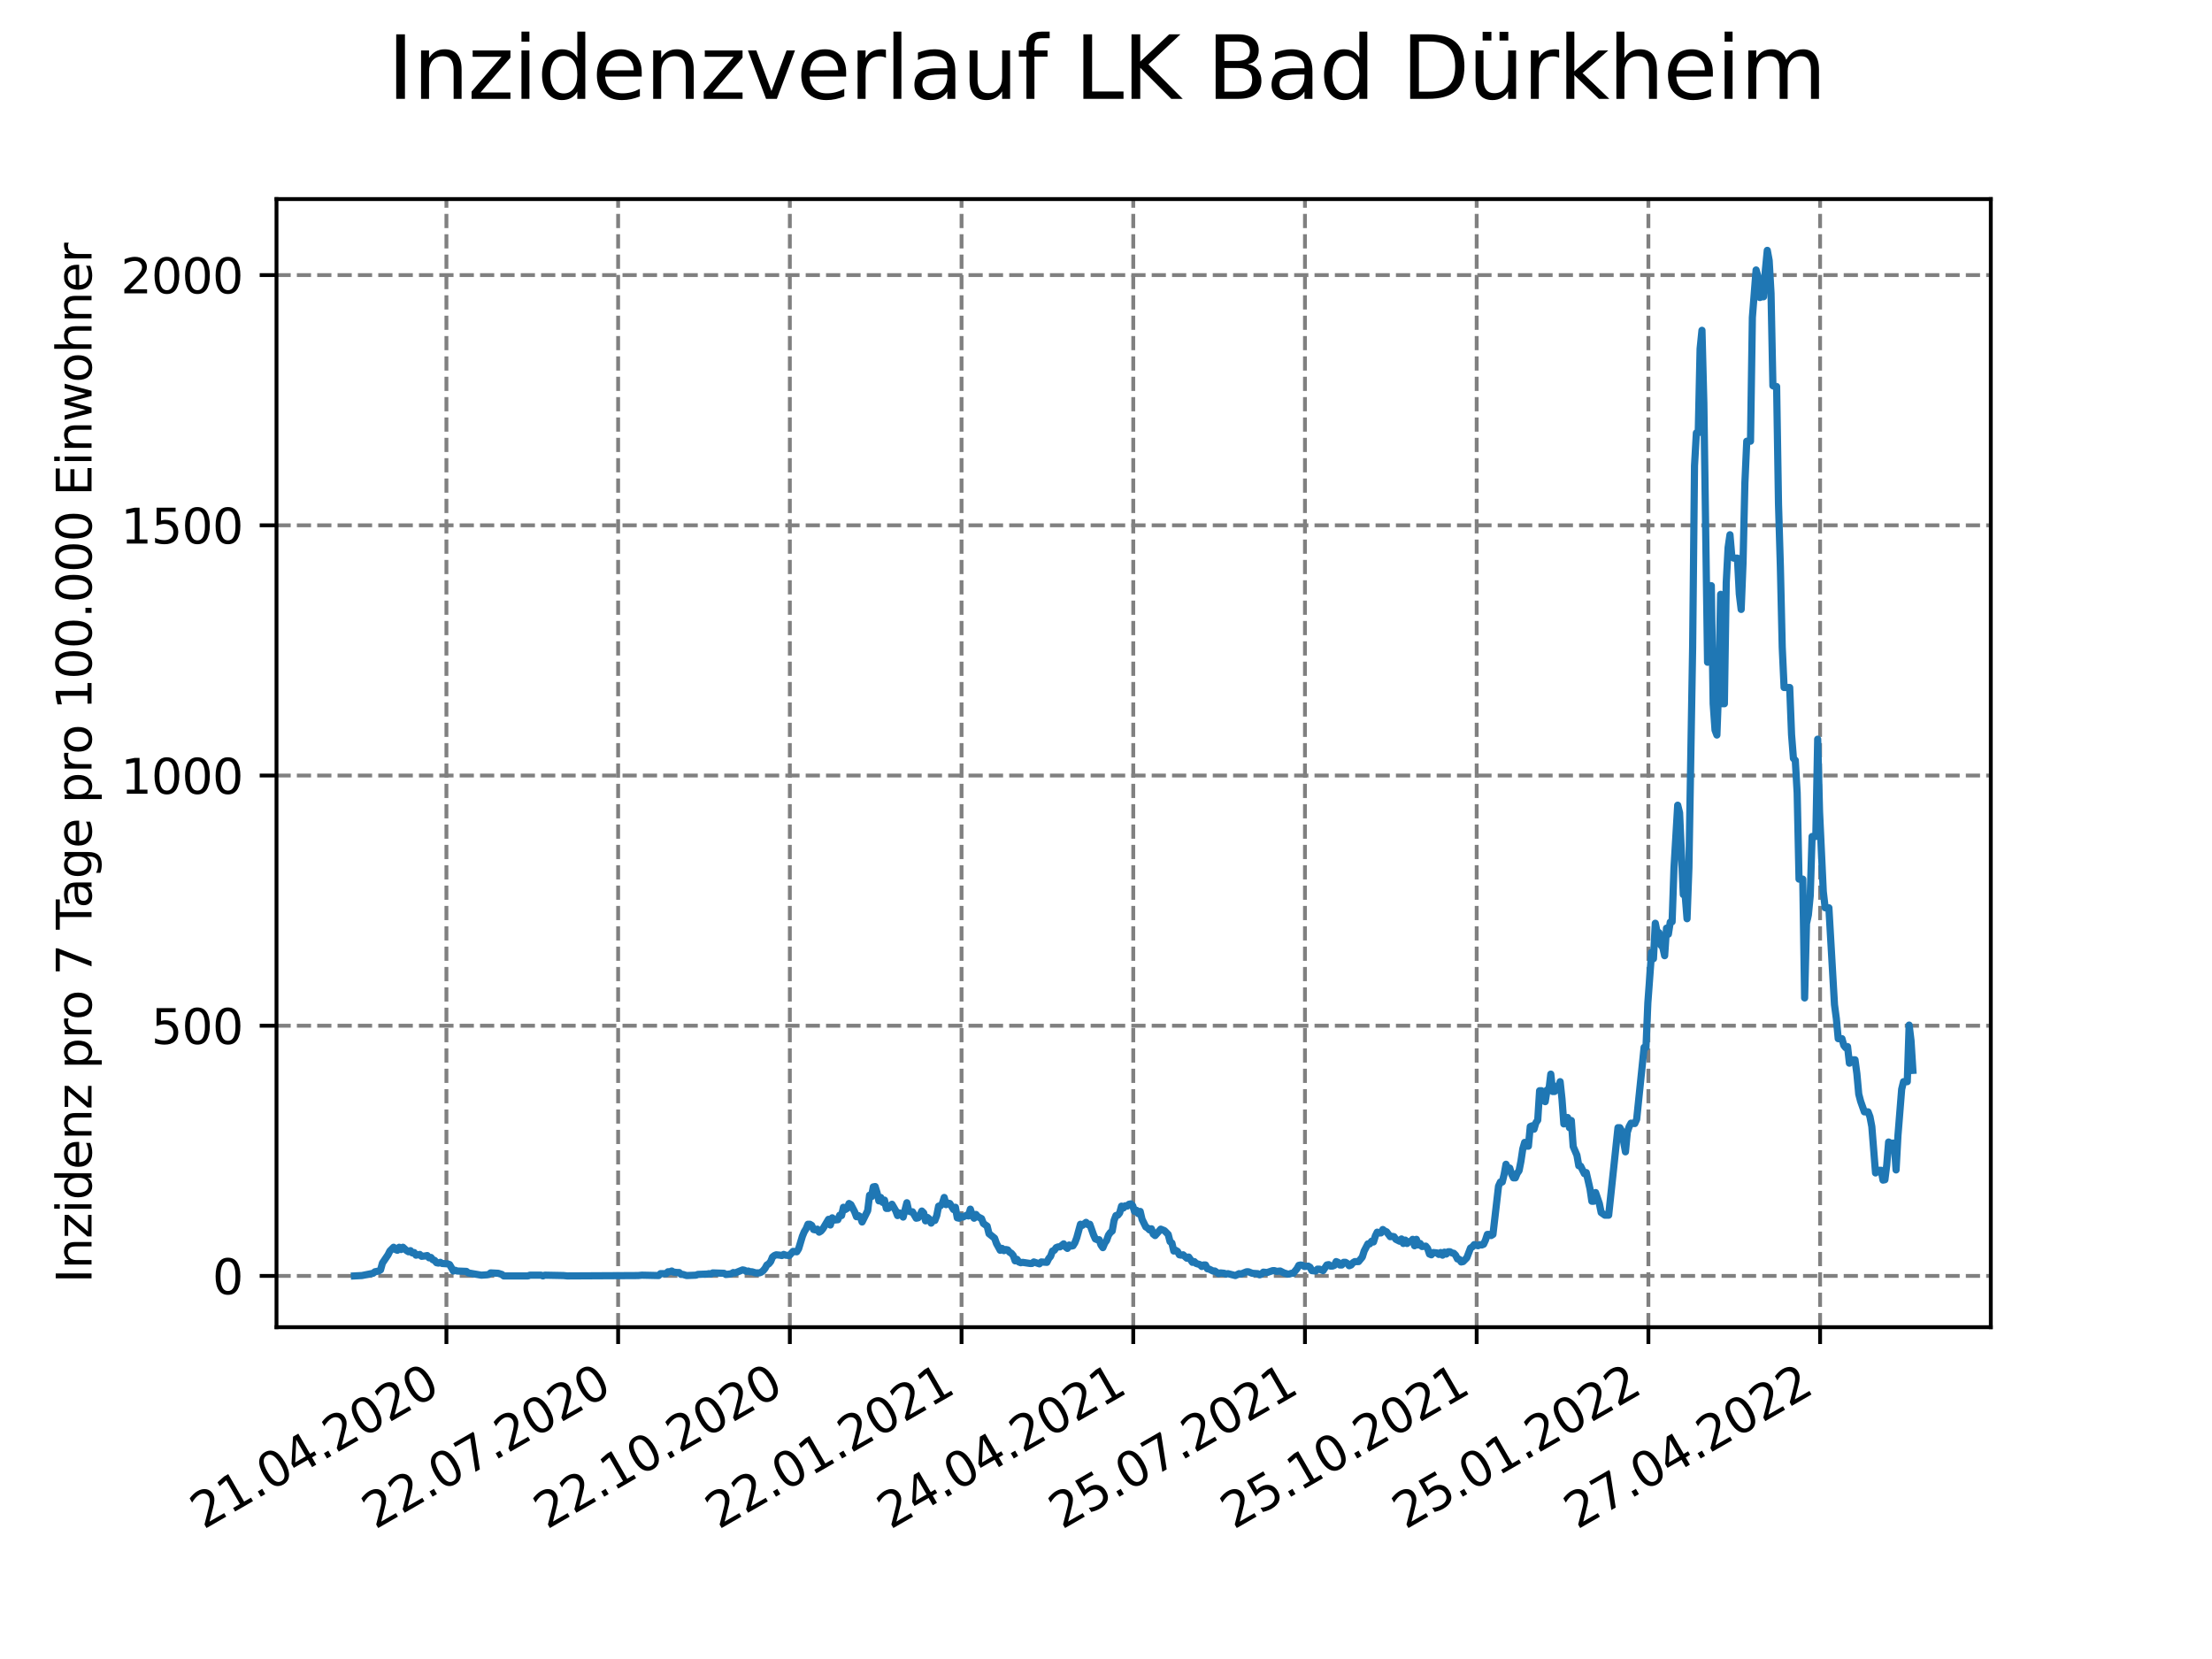 <?xml version="1.0" encoding="utf-8" standalone="no"?>
<!DOCTYPE svg PUBLIC "-//W3C//DTD SVG 1.1//EN"
  "http://www.w3.org/Graphics/SVG/1.1/DTD/svg11.dtd">
<svg xmlns:xlink="http://www.w3.org/1999/xlink" width="460.8pt" height="345.6pt" viewBox="0 0 460.8 345.6" xmlns="http://www.w3.org/2000/svg" version="1.1">
 <defs>
  <style type="text/css">*{stroke-linejoin: round; stroke-linecap: butt}</style>
 </defs>
 <g id="figure_1">
  <g id="patch_1">
   <path d="M 0 345.6 
L 460.8 345.6 
L 460.8 0 
L 0 0 
z
" style="fill: #ffffff"/>
  </g>
  <g id="axes_1">
   <g id="patch_2">
    <path d="M 57.6 276.48 
L 414.72 276.48 
L 414.72 41.472 
L 57.6 41.472 
z
" style="fill: #ffffff"/>
   </g>
   <g id="matplotlib.axis_1">
    <g id="xtick_1">
     <g id="line2d_1">
      <path d="M 92.998 276.48 
L 92.998 41.472 
" clip-path="url(#pef9d015647)" style="fill: none; stroke-dasharray: 2.96,1.28; stroke-dashoffset: 0; stroke: #808080; stroke-width: 0.8"/>
     </g>
     <g id="line2d_2">
      <defs>
       <path id="m74479bce4d" d="M 0 0 
L 0 3.5 
" style="stroke: #000000; stroke-width: 0.8"/>
      </defs>
      <g>
       <use xlink:href="#m74479bce4d" x="92.998" y="276.48" style="stroke: #000000; stroke-width: 0.8"/>
      </g>
     </g>
     <g id="text_1">
      <!-- 21.04.2020 -->
      <g transform="translate(42.373 318.689)rotate(-30)scale(0.1 -0.1)">
       <defs>
        <path id="DejaVuSans-32" d="M 1228 531 
L 3431 531 
L 3431 0 
L 469 0 
L 469 531 
Q 828 903 1448 1529 
Q 2069 2156 2228 2338 
Q 2531 2678 2651 2914 
Q 2772 3150 2772 3378 
Q 2772 3750 2511 3984 
Q 2250 4219 1831 4219 
Q 1534 4219 1204 4116 
Q 875 4013 500 3803 
L 500 4441 
Q 881 4594 1212 4672 
Q 1544 4750 1819 4750 
Q 2544 4750 2975 4387 
Q 3406 4025 3406 3419 
Q 3406 3131 3298 2873 
Q 3191 2616 2906 2266 
Q 2828 2175 2409 1742 
Q 1991 1309 1228 531 
z
" transform="scale(0.016)"/>
        <path id="DejaVuSans-31" d="M 794 531 
L 1825 531 
L 1825 4091 
L 703 3866 
L 703 4441 
L 1819 4666 
L 2450 4666 
L 2450 531 
L 3481 531 
L 3481 0 
L 794 0 
L 794 531 
z
" transform="scale(0.016)"/>
        <path id="DejaVuSans-2e" d="M 684 794 
L 1344 794 
L 1344 0 
L 684 0 
L 684 794 
z
" transform="scale(0.016)"/>
        <path id="DejaVuSans-30" d="M 2034 4250 
Q 1547 4250 1301 3770 
Q 1056 3291 1056 2328 
Q 1056 1369 1301 889 
Q 1547 409 2034 409 
Q 2525 409 2770 889 
Q 3016 1369 3016 2328 
Q 3016 3291 2770 3770 
Q 2525 4250 2034 4250 
z
M 2034 4750 
Q 2819 4750 3233 4129 
Q 3647 3509 3647 2328 
Q 3647 1150 3233 529 
Q 2819 -91 2034 -91 
Q 1250 -91 836 529 
Q 422 1150 422 2328 
Q 422 3509 836 4129 
Q 1250 4750 2034 4750 
z
" transform="scale(0.016)"/>
        <path id="DejaVuSans-34" d="M 2419 4116 
L 825 1625 
L 2419 1625 
L 2419 4116 
z
M 2253 4666 
L 3047 4666 
L 3047 1625 
L 3713 1625 
L 3713 1100 
L 3047 1100 
L 3047 0 
L 2419 0 
L 2419 1100 
L 313 1100 
L 313 1709 
L 2253 4666 
z
" transform="scale(0.016)"/>
       </defs>
       <use xlink:href="#DejaVuSans-32"/>
       <use xlink:href="#DejaVuSans-31" x="63.623"/>
       <use xlink:href="#DejaVuSans-2e" x="127.246"/>
       <use xlink:href="#DejaVuSans-30" x="159.033"/>
       <use xlink:href="#DejaVuSans-34" x="222.656"/>
       <use xlink:href="#DejaVuSans-2e" x="286.279"/>
       <use xlink:href="#DejaVuSans-32" x="318.066"/>
       <use xlink:href="#DejaVuSans-30" x="381.689"/>
       <use xlink:href="#DejaVuSans-32" x="445.312"/>
       <use xlink:href="#DejaVuSans-30" x="508.936"/>
      </g>
     </g>
    </g>
    <g id="xtick_2">
     <g id="line2d_3">
      <path d="M 128.768 276.48 
L 128.768 41.472 
" clip-path="url(#pef9d015647)" style="fill: none; stroke-dasharray: 2.96,1.28; stroke-dashoffset: 0; stroke: #808080; stroke-width: 0.8"/>
     </g>
     <g id="line2d_4">
      <g>
       <use xlink:href="#m74479bce4d" x="128.768" y="276.48" style="stroke: #000000; stroke-width: 0.8"/>
      </g>
     </g>
     <g id="text_2">
      <!-- 22.07.2020 -->
      <g transform="translate(78.143 318.689)rotate(-30)scale(0.1 -0.1)">
       <defs>
        <path id="DejaVuSans-37" d="M 525 4666 
L 3525 4666 
L 3525 4397 
L 1831 0 
L 1172 0 
L 2766 4134 
L 525 4134 
L 525 4666 
z
" transform="scale(0.016)"/>
       </defs>
       <use xlink:href="#DejaVuSans-32"/>
       <use xlink:href="#DejaVuSans-32" x="63.623"/>
       <use xlink:href="#DejaVuSans-2e" x="127.246"/>
       <use xlink:href="#DejaVuSans-30" x="159.033"/>
       <use xlink:href="#DejaVuSans-37" x="222.656"/>
       <use xlink:href="#DejaVuSans-2e" x="286.279"/>
       <use xlink:href="#DejaVuSans-32" x="318.066"/>
       <use xlink:href="#DejaVuSans-30" x="381.689"/>
       <use xlink:href="#DejaVuSans-32" x="445.312"/>
       <use xlink:href="#DejaVuSans-30" x="508.936"/>
      </g>
     </g>
    </g>
    <g id="xtick_3">
     <g id="line2d_5">
      <path d="M 164.538 276.48 
L 164.538 41.472 
" clip-path="url(#pef9d015647)" style="fill: none; stroke-dasharray: 2.96,1.28; stroke-dashoffset: 0; stroke: #808080; stroke-width: 0.8"/>
     </g>
     <g id="line2d_6">
      <g>
       <use xlink:href="#m74479bce4d" x="164.538" y="276.48" style="stroke: #000000; stroke-width: 0.8"/>
      </g>
     </g>
     <g id="text_3">
      <!-- 22.10.2020 -->
      <g transform="translate(113.913 318.689)rotate(-30)scale(0.1 -0.1)">
       <use xlink:href="#DejaVuSans-32"/>
       <use xlink:href="#DejaVuSans-32" x="63.623"/>
       <use xlink:href="#DejaVuSans-2e" x="127.246"/>
       <use xlink:href="#DejaVuSans-31" x="159.033"/>
       <use xlink:href="#DejaVuSans-30" x="222.656"/>
       <use xlink:href="#DejaVuSans-2e" x="286.279"/>
       <use xlink:href="#DejaVuSans-32" x="318.066"/>
       <use xlink:href="#DejaVuSans-30" x="381.689"/>
       <use xlink:href="#DejaVuSans-32" x="445.312"/>
       <use xlink:href="#DejaVuSans-30" x="508.936"/>
      </g>
     </g>
    </g>
    <g id="xtick_4">
     <g id="line2d_7">
      <path d="M 200.309 276.48 
L 200.309 41.472 
" clip-path="url(#pef9d015647)" style="fill: none; stroke-dasharray: 2.96,1.28; stroke-dashoffset: 0; stroke: #808080; stroke-width: 0.8"/>
     </g>
     <g id="line2d_8">
      <g>
       <use xlink:href="#m74479bce4d" x="200.309" y="276.48" style="stroke: #000000; stroke-width: 0.8"/>
      </g>
     </g>
     <g id="text_4">
      <!-- 22.01.2021 -->
      <g transform="translate(149.683 318.689)rotate(-30)scale(0.1 -0.1)">
       <use xlink:href="#DejaVuSans-32"/>
       <use xlink:href="#DejaVuSans-32" x="63.623"/>
       <use xlink:href="#DejaVuSans-2e" x="127.246"/>
       <use xlink:href="#DejaVuSans-30" x="159.033"/>
       <use xlink:href="#DejaVuSans-31" x="222.656"/>
       <use xlink:href="#DejaVuSans-2e" x="286.279"/>
       <use xlink:href="#DejaVuSans-32" x="318.066"/>
       <use xlink:href="#DejaVuSans-30" x="381.689"/>
       <use xlink:href="#DejaVuSans-32" x="445.312"/>
       <use xlink:href="#DejaVuSans-31" x="508.936"/>
      </g>
     </g>
    </g>
    <g id="xtick_5">
     <g id="line2d_9">
      <path d="M 236.079 276.48 
L 236.079 41.472 
" clip-path="url(#pef9d015647)" style="fill: none; stroke-dasharray: 2.96,1.28; stroke-dashoffset: 0; stroke: #808080; stroke-width: 0.8"/>
     </g>
     <g id="line2d_10">
      <g>
       <use xlink:href="#m74479bce4d" x="236.079" y="276.48" style="stroke: #000000; stroke-width: 0.8"/>
      </g>
     </g>
     <g id="text_5">
      <!-- 24.04.2021 -->
      <g transform="translate(185.454 318.689)rotate(-30)scale(0.1 -0.1)">
       <use xlink:href="#DejaVuSans-32"/>
       <use xlink:href="#DejaVuSans-34" x="63.623"/>
       <use xlink:href="#DejaVuSans-2e" x="127.246"/>
       <use xlink:href="#DejaVuSans-30" x="159.033"/>
       <use xlink:href="#DejaVuSans-34" x="222.656"/>
       <use xlink:href="#DejaVuSans-2e" x="286.279"/>
       <use xlink:href="#DejaVuSans-32" x="318.066"/>
       <use xlink:href="#DejaVuSans-30" x="381.689"/>
       <use xlink:href="#DejaVuSans-32" x="445.312"/>
       <use xlink:href="#DejaVuSans-31" x="508.936"/>
      </g>
     </g>
    </g>
    <g id="xtick_6">
     <g id="line2d_11">
      <path d="M 271.849 276.48 
L 271.849 41.472 
" clip-path="url(#pef9d015647)" style="fill: none; stroke-dasharray: 2.96,1.28; stroke-dashoffset: 0; stroke: #808080; stroke-width: 0.8"/>
     </g>
     <g id="line2d_12">
      <g>
       <use xlink:href="#m74479bce4d" x="271.849" y="276.48" style="stroke: #000000; stroke-width: 0.8"/>
      </g>
     </g>
     <g id="text_6">
      <!-- 25.07.2021 -->
      <g transform="translate(221.224 318.689)rotate(-30)scale(0.1 -0.1)">
       <defs>
        <path id="DejaVuSans-35" d="M 691 4666 
L 3169 4666 
L 3169 4134 
L 1269 4134 
L 1269 2991 
Q 1406 3038 1543 3061 
Q 1681 3084 1819 3084 
Q 2600 3084 3056 2656 
Q 3513 2228 3513 1497 
Q 3513 744 3044 326 
Q 2575 -91 1722 -91 
Q 1428 -91 1123 -41 
Q 819 9 494 109 
L 494 744 
Q 775 591 1075 516 
Q 1375 441 1709 441 
Q 2250 441 2565 725 
Q 2881 1009 2881 1497 
Q 2881 1984 2565 2268 
Q 2250 2553 1709 2553 
Q 1456 2553 1204 2497 
Q 953 2441 691 2322 
L 691 4666 
z
" transform="scale(0.016)"/>
       </defs>
       <use xlink:href="#DejaVuSans-32"/>
       <use xlink:href="#DejaVuSans-35" x="63.623"/>
       <use xlink:href="#DejaVuSans-2e" x="127.246"/>
       <use xlink:href="#DejaVuSans-30" x="159.033"/>
       <use xlink:href="#DejaVuSans-37" x="222.656"/>
       <use xlink:href="#DejaVuSans-2e" x="286.279"/>
       <use xlink:href="#DejaVuSans-32" x="318.066"/>
       <use xlink:href="#DejaVuSans-30" x="381.689"/>
       <use xlink:href="#DejaVuSans-32" x="445.312"/>
       <use xlink:href="#DejaVuSans-31" x="508.936"/>
      </g>
     </g>
    </g>
    <g id="xtick_7">
     <g id="line2d_13">
      <path d="M 307.62 276.48 
L 307.62 41.472 
" clip-path="url(#pef9d015647)" style="fill: none; stroke-dasharray: 2.96,1.28; stroke-dashoffset: 0; stroke: #808080; stroke-width: 0.8"/>
     </g>
     <g id="line2d_14">
      <g>
       <use xlink:href="#m74479bce4d" x="307.62" y="276.48" style="stroke: #000000; stroke-width: 0.8"/>
      </g>
     </g>
     <g id="text_7">
      <!-- 25.10.2021 -->
      <g transform="translate(256.994 318.689)rotate(-30)scale(0.1 -0.1)">
       <use xlink:href="#DejaVuSans-32"/>
       <use xlink:href="#DejaVuSans-35" x="63.623"/>
       <use xlink:href="#DejaVuSans-2e" x="127.246"/>
       <use xlink:href="#DejaVuSans-31" x="159.033"/>
       <use xlink:href="#DejaVuSans-30" x="222.656"/>
       <use xlink:href="#DejaVuSans-2e" x="286.279"/>
       <use xlink:href="#DejaVuSans-32" x="318.066"/>
       <use xlink:href="#DejaVuSans-30" x="381.689"/>
       <use xlink:href="#DejaVuSans-32" x="445.312"/>
       <use xlink:href="#DejaVuSans-31" x="508.936"/>
      </g>
     </g>
    </g>
    <g id="xtick_8">
     <g id="line2d_15">
      <path d="M 343.39 276.48 
L 343.39 41.472 
" clip-path="url(#pef9d015647)" style="fill: none; stroke-dasharray: 2.96,1.28; stroke-dashoffset: 0; stroke: #808080; stroke-width: 0.8"/>
     </g>
     <g id="line2d_16">
      <g>
       <use xlink:href="#m74479bce4d" x="343.39" y="276.48" style="stroke: #000000; stroke-width: 0.8"/>
      </g>
     </g>
     <g id="text_8">
      <!-- 25.01.2022 -->
      <g transform="translate(292.765 318.689)rotate(-30)scale(0.1 -0.1)">
       <use xlink:href="#DejaVuSans-32"/>
       <use xlink:href="#DejaVuSans-35" x="63.623"/>
       <use xlink:href="#DejaVuSans-2e" x="127.246"/>
       <use xlink:href="#DejaVuSans-30" x="159.033"/>
       <use xlink:href="#DejaVuSans-31" x="222.656"/>
       <use xlink:href="#DejaVuSans-2e" x="286.279"/>
       <use xlink:href="#DejaVuSans-32" x="318.066"/>
       <use xlink:href="#DejaVuSans-30" x="381.689"/>
       <use xlink:href="#DejaVuSans-32" x="445.312"/>
       <use xlink:href="#DejaVuSans-32" x="508.936"/>
      </g>
     </g>
    </g>
    <g id="xtick_9">
     <g id="line2d_17">
      <path d="M 379.16 276.48 
L 379.16 41.472 
" clip-path="url(#pef9d015647)" style="fill: none; stroke-dasharray: 2.96,1.28; stroke-dashoffset: 0; stroke: #808080; stroke-width: 0.8"/>
     </g>
     <g id="line2d_18">
      <g>
       <use xlink:href="#m74479bce4d" x="379.16" y="276.48" style="stroke: #000000; stroke-width: 0.8"/>
      </g>
     </g>
     <g id="text_9">
      <!-- 27.04.2022 -->
      <g transform="translate(328.535 318.689)rotate(-30)scale(0.1 -0.1)">
       <use xlink:href="#DejaVuSans-32"/>
       <use xlink:href="#DejaVuSans-37" x="63.623"/>
       <use xlink:href="#DejaVuSans-2e" x="127.246"/>
       <use xlink:href="#DejaVuSans-30" x="159.033"/>
       <use xlink:href="#DejaVuSans-34" x="222.656"/>
       <use xlink:href="#DejaVuSans-2e" x="286.279"/>
       <use xlink:href="#DejaVuSans-32" x="318.066"/>
       <use xlink:href="#DejaVuSans-30" x="381.689"/>
       <use xlink:href="#DejaVuSans-32" x="445.312"/>
       <use xlink:href="#DejaVuSans-32" x="508.936"/>
      </g>
     </g>
    </g>
   </g>
   <g id="matplotlib.axis_2">
    <g id="ytick_1">
     <g id="line2d_19">
      <path d="M 57.6 265.798 
L 414.72 265.798 
" clip-path="url(#pef9d015647)" style="fill: none; stroke-dasharray: 2.96,1.28; stroke-dashoffset: 0; stroke: #808080; stroke-width: 0.8"/>
     </g>
     <g id="line2d_20">
      <defs>
       <path id="m85458ff932" d="M 0 0 
L -3.5 0 
" style="stroke: #000000; stroke-width: 0.8"/>
      </defs>
      <g>
       <use xlink:href="#m85458ff932" x="57.6" y="265.798" style="stroke: #000000; stroke-width: 0.8"/>
      </g>
     </g>
     <g id="text_10">
      <!-- 0 -->
      <g transform="translate(44.237 269.597)scale(0.1 -0.1)">
       <use xlink:href="#DejaVuSans-30"/>
      </g>
     </g>
    </g>
    <g id="ytick_2">
     <g id="line2d_21">
      <path d="M 57.6 213.675 
L 414.72 213.675 
" clip-path="url(#pef9d015647)" style="fill: none; stroke-dasharray: 2.96,1.28; stroke-dashoffset: 0; stroke: #808080; stroke-width: 0.8"/>
     </g>
     <g id="line2d_22">
      <g>
       <use xlink:href="#m85458ff932" x="57.6" y="213.675" style="stroke: #000000; stroke-width: 0.8"/>
      </g>
     </g>
     <g id="text_11">
      <!-- 500 -->
      <g transform="translate(31.512 217.474)scale(0.1 -0.1)">
       <use xlink:href="#DejaVuSans-35"/>
       <use xlink:href="#DejaVuSans-30" x="63.623"/>
       <use xlink:href="#DejaVuSans-30" x="127.246"/>
      </g>
     </g>
    </g>
    <g id="ytick_3">
     <g id="line2d_23">
      <path d="M 57.6 161.552 
L 414.72 161.552 
" clip-path="url(#pef9d015647)" style="fill: none; stroke-dasharray: 2.96,1.28; stroke-dashoffset: 0; stroke: #808080; stroke-width: 0.8"/>
     </g>
     <g id="line2d_24">
      <g>
       <use xlink:href="#m85458ff932" x="57.6" y="161.552" style="stroke: #000000; stroke-width: 0.8"/>
      </g>
     </g>
     <g id="text_12">
      <!-- 1000 -->
      <g transform="translate(25.15 165.352)scale(0.1 -0.1)">
       <use xlink:href="#DejaVuSans-31"/>
       <use xlink:href="#DejaVuSans-30" x="63.623"/>
       <use xlink:href="#DejaVuSans-30" x="127.246"/>
       <use xlink:href="#DejaVuSans-30" x="190.869"/>
      </g>
     </g>
    </g>
    <g id="ytick_4">
     <g id="line2d_25">
      <path d="M 57.6 109.43 
L 414.72 109.43 
" clip-path="url(#pef9d015647)" style="fill: none; stroke-dasharray: 2.96,1.28; stroke-dashoffset: 0; stroke: #808080; stroke-width: 0.8"/>
     </g>
     <g id="line2d_26">
      <g>
       <use xlink:href="#m85458ff932" x="57.6" y="109.43" style="stroke: #000000; stroke-width: 0.8"/>
      </g>
     </g>
     <g id="text_13">
      <!-- 1500 -->
      <g transform="translate(25.15 113.229)scale(0.1 -0.1)">
       <use xlink:href="#DejaVuSans-31"/>
       <use xlink:href="#DejaVuSans-35" x="63.623"/>
       <use xlink:href="#DejaVuSans-30" x="127.246"/>
       <use xlink:href="#DejaVuSans-30" x="190.869"/>
      </g>
     </g>
    </g>
    <g id="ytick_5">
     <g id="line2d_27">
      <path d="M 57.6 57.307 
L 414.72 57.307 
" clip-path="url(#pef9d015647)" style="fill: none; stroke-dasharray: 2.96,1.28; stroke-dashoffset: 0; stroke: #808080; stroke-width: 0.8"/>
     </g>
     <g id="line2d_28">
      <g>
       <use xlink:href="#m85458ff932" x="57.6" y="57.307" style="stroke: #000000; stroke-width: 0.8"/>
      </g>
     </g>
     <g id="text_14">
      <!-- 2000 -->
      <g transform="translate(25.15 61.106)scale(0.1 -0.1)">
       <use xlink:href="#DejaVuSans-32"/>
       <use xlink:href="#DejaVuSans-30" x="63.623"/>
       <use xlink:href="#DejaVuSans-30" x="127.246"/>
       <use xlink:href="#DejaVuSans-30" x="190.869"/>
      </g>
     </g>
    </g>
    <g id="text_15">
     <!-- Inzidenz pro 7 Tage pro 100.000 Einwohner -->
     <g transform="translate(19.07 267.301)rotate(-90)scale(0.1 -0.1)">
      <defs>
       <path id="DejaVuSans-49" d="M 628 4666 
L 1259 4666 
L 1259 0 
L 628 0 
L 628 4666 
z
" transform="scale(0.016)"/>
       <path id="DejaVuSans-6e" d="M 3513 2113 
L 3513 0 
L 2938 0 
L 2938 2094 
Q 2938 2591 2744 2837 
Q 2550 3084 2163 3084 
Q 1697 3084 1428 2787 
Q 1159 2491 1159 1978 
L 1159 0 
L 581 0 
L 581 3500 
L 1159 3500 
L 1159 2956 
Q 1366 3272 1645 3428 
Q 1925 3584 2291 3584 
Q 2894 3584 3203 3211 
Q 3513 2838 3513 2113 
z
" transform="scale(0.016)"/>
       <path id="DejaVuSans-7a" d="M 353 3500 
L 3084 3500 
L 3084 2975 
L 922 459 
L 3084 459 
L 3084 0 
L 275 0 
L 275 525 
L 2438 3041 
L 353 3041 
L 353 3500 
z
" transform="scale(0.016)"/>
       <path id="DejaVuSans-69" d="M 603 3500 
L 1178 3500 
L 1178 0 
L 603 0 
L 603 3500 
z
M 603 4863 
L 1178 4863 
L 1178 4134 
L 603 4134 
L 603 4863 
z
" transform="scale(0.016)"/>
       <path id="DejaVuSans-64" d="M 2906 2969 
L 2906 4863 
L 3481 4863 
L 3481 0 
L 2906 0 
L 2906 525 
Q 2725 213 2448 61 
Q 2172 -91 1784 -91 
Q 1150 -91 751 415 
Q 353 922 353 1747 
Q 353 2572 751 3078 
Q 1150 3584 1784 3584 
Q 2172 3584 2448 3432 
Q 2725 3281 2906 2969 
z
M 947 1747 
Q 947 1113 1208 752 
Q 1469 391 1925 391 
Q 2381 391 2643 752 
Q 2906 1113 2906 1747 
Q 2906 2381 2643 2742 
Q 2381 3103 1925 3103 
Q 1469 3103 1208 2742 
Q 947 2381 947 1747 
z
" transform="scale(0.016)"/>
       <path id="DejaVuSans-65" d="M 3597 1894 
L 3597 1613 
L 953 1613 
Q 991 1019 1311 708 
Q 1631 397 2203 397 
Q 2534 397 2845 478 
Q 3156 559 3463 722 
L 3463 178 
Q 3153 47 2828 -22 
Q 2503 -91 2169 -91 
Q 1331 -91 842 396 
Q 353 884 353 1716 
Q 353 2575 817 3079 
Q 1281 3584 2069 3584 
Q 2775 3584 3186 3129 
Q 3597 2675 3597 1894 
z
M 3022 2063 
Q 3016 2534 2758 2815 
Q 2500 3097 2075 3097 
Q 1594 3097 1305 2825 
Q 1016 2553 972 2059 
L 3022 2063 
z
" transform="scale(0.016)"/>
       <path id="DejaVuSans-20" transform="scale(0.016)"/>
       <path id="DejaVuSans-70" d="M 1159 525 
L 1159 -1331 
L 581 -1331 
L 581 3500 
L 1159 3500 
L 1159 2969 
Q 1341 3281 1617 3432 
Q 1894 3584 2278 3584 
Q 2916 3584 3314 3078 
Q 3713 2572 3713 1747 
Q 3713 922 3314 415 
Q 2916 -91 2278 -91 
Q 1894 -91 1617 61 
Q 1341 213 1159 525 
z
M 3116 1747 
Q 3116 2381 2855 2742 
Q 2594 3103 2138 3103 
Q 1681 3103 1420 2742 
Q 1159 2381 1159 1747 
Q 1159 1113 1420 752 
Q 1681 391 2138 391 
Q 2594 391 2855 752 
Q 3116 1113 3116 1747 
z
" transform="scale(0.016)"/>
       <path id="DejaVuSans-72" d="M 2631 2963 
Q 2534 3019 2420 3045 
Q 2306 3072 2169 3072 
Q 1681 3072 1420 2755 
Q 1159 2438 1159 1844 
L 1159 0 
L 581 0 
L 581 3500 
L 1159 3500 
L 1159 2956 
Q 1341 3275 1631 3429 
Q 1922 3584 2338 3584 
Q 2397 3584 2469 3576 
Q 2541 3569 2628 3553 
L 2631 2963 
z
" transform="scale(0.016)"/>
       <path id="DejaVuSans-6f" d="M 1959 3097 
Q 1497 3097 1228 2736 
Q 959 2375 959 1747 
Q 959 1119 1226 758 
Q 1494 397 1959 397 
Q 2419 397 2687 759 
Q 2956 1122 2956 1747 
Q 2956 2369 2687 2733 
Q 2419 3097 1959 3097 
z
M 1959 3584 
Q 2709 3584 3137 3096 
Q 3566 2609 3566 1747 
Q 3566 888 3137 398 
Q 2709 -91 1959 -91 
Q 1206 -91 779 398 
Q 353 888 353 1747 
Q 353 2609 779 3096 
Q 1206 3584 1959 3584 
z
" transform="scale(0.016)"/>
       <path id="DejaVuSans-54" d="M -19 4666 
L 3928 4666 
L 3928 4134 
L 2272 4134 
L 2272 0 
L 1638 0 
L 1638 4134 
L -19 4134 
L -19 4666 
z
" transform="scale(0.016)"/>
       <path id="DejaVuSans-61" d="M 2194 1759 
Q 1497 1759 1228 1600 
Q 959 1441 959 1056 
Q 959 750 1161 570 
Q 1363 391 1709 391 
Q 2188 391 2477 730 
Q 2766 1069 2766 1631 
L 2766 1759 
L 2194 1759 
z
M 3341 1997 
L 3341 0 
L 2766 0 
L 2766 531 
Q 2569 213 2275 61 
Q 1981 -91 1556 -91 
Q 1019 -91 701 211 
Q 384 513 384 1019 
Q 384 1609 779 1909 
Q 1175 2209 1959 2209 
L 2766 2209 
L 2766 2266 
Q 2766 2663 2505 2880 
Q 2244 3097 1772 3097 
Q 1472 3097 1187 3025 
Q 903 2953 641 2809 
L 641 3341 
Q 956 3463 1253 3523 
Q 1550 3584 1831 3584 
Q 2591 3584 2966 3190 
Q 3341 2797 3341 1997 
z
" transform="scale(0.016)"/>
       <path id="DejaVuSans-67" d="M 2906 1791 
Q 2906 2416 2648 2759 
Q 2391 3103 1925 3103 
Q 1463 3103 1205 2759 
Q 947 2416 947 1791 
Q 947 1169 1205 825 
Q 1463 481 1925 481 
Q 2391 481 2648 825 
Q 2906 1169 2906 1791 
z
M 3481 434 
Q 3481 -459 3084 -895 
Q 2688 -1331 1869 -1331 
Q 1566 -1331 1297 -1286 
Q 1028 -1241 775 -1147 
L 775 -588 
Q 1028 -725 1275 -790 
Q 1522 -856 1778 -856 
Q 2344 -856 2625 -561 
Q 2906 -266 2906 331 
L 2906 616 
Q 2728 306 2450 153 
Q 2172 0 1784 0 
Q 1141 0 747 490 
Q 353 981 353 1791 
Q 353 2603 747 3093 
Q 1141 3584 1784 3584 
Q 2172 3584 2450 3431 
Q 2728 3278 2906 2969 
L 2906 3500 
L 3481 3500 
L 3481 434 
z
" transform="scale(0.016)"/>
       <path id="DejaVuSans-45" d="M 628 4666 
L 3578 4666 
L 3578 4134 
L 1259 4134 
L 1259 2753 
L 3481 2753 
L 3481 2222 
L 1259 2222 
L 1259 531 
L 3634 531 
L 3634 0 
L 628 0 
L 628 4666 
z
" transform="scale(0.016)"/>
       <path id="DejaVuSans-77" d="M 269 3500 
L 844 3500 
L 1563 769 
L 2278 3500 
L 2956 3500 
L 3675 769 
L 4391 3500 
L 4966 3500 
L 4050 0 
L 3372 0 
L 2619 2869 
L 1863 0 
L 1184 0 
L 269 3500 
z
" transform="scale(0.016)"/>
       <path id="DejaVuSans-68" d="M 3513 2113 
L 3513 0 
L 2938 0 
L 2938 2094 
Q 2938 2591 2744 2837 
Q 2550 3084 2163 3084 
Q 1697 3084 1428 2787 
Q 1159 2491 1159 1978 
L 1159 0 
L 581 0 
L 581 4863 
L 1159 4863 
L 1159 2956 
Q 1366 3272 1645 3428 
Q 1925 3584 2291 3584 
Q 2894 3584 3203 3211 
Q 3513 2838 3513 2113 
z
" transform="scale(0.016)"/>
      </defs>
      <use xlink:href="#DejaVuSans-49"/>
      <use xlink:href="#DejaVuSans-6e" x="29.492"/>
      <use xlink:href="#DejaVuSans-7a" x="92.871"/>
      <use xlink:href="#DejaVuSans-69" x="145.361"/>
      <use xlink:href="#DejaVuSans-64" x="173.145"/>
      <use xlink:href="#DejaVuSans-65" x="236.621"/>
      <use xlink:href="#DejaVuSans-6e" x="298.145"/>
      <use xlink:href="#DejaVuSans-7a" x="361.523"/>
      <use xlink:href="#DejaVuSans-20" x="414.014"/>
      <use xlink:href="#DejaVuSans-70" x="445.801"/>
      <use xlink:href="#DejaVuSans-72" x="509.277"/>
      <use xlink:href="#DejaVuSans-6f" x="548.141"/>
      <use xlink:href="#DejaVuSans-20" x="609.322"/>
      <use xlink:href="#DejaVuSans-37" x="641.109"/>
      <use xlink:href="#DejaVuSans-20" x="704.732"/>
      <use xlink:href="#DejaVuSans-54" x="736.52"/>
      <use xlink:href="#DejaVuSans-61" x="781.104"/>
      <use xlink:href="#DejaVuSans-67" x="842.383"/>
      <use xlink:href="#DejaVuSans-65" x="905.859"/>
      <use xlink:href="#DejaVuSans-20" x="967.383"/>
      <use xlink:href="#DejaVuSans-70" x="999.17"/>
      <use xlink:href="#DejaVuSans-72" x="1062.646"/>
      <use xlink:href="#DejaVuSans-6f" x="1101.51"/>
      <use xlink:href="#DejaVuSans-20" x="1162.691"/>
      <use xlink:href="#DejaVuSans-31" x="1194.479"/>
      <use xlink:href="#DejaVuSans-30" x="1258.102"/>
      <use xlink:href="#DejaVuSans-30" x="1321.725"/>
      <use xlink:href="#DejaVuSans-2e" x="1385.348"/>
      <use xlink:href="#DejaVuSans-30" x="1417.135"/>
      <use xlink:href="#DejaVuSans-30" x="1480.758"/>
      <use xlink:href="#DejaVuSans-30" x="1544.381"/>
      <use xlink:href="#DejaVuSans-20" x="1608.004"/>
      <use xlink:href="#DejaVuSans-45" x="1639.791"/>
      <use xlink:href="#DejaVuSans-69" x="1702.975"/>
      <use xlink:href="#DejaVuSans-6e" x="1730.758"/>
      <use xlink:href="#DejaVuSans-77" x="1794.137"/>
      <use xlink:href="#DejaVuSans-6f" x="1875.924"/>
      <use xlink:href="#DejaVuSans-68" x="1937.105"/>
      <use xlink:href="#DejaVuSans-6e" x="2000.484"/>
      <use xlink:href="#DejaVuSans-65" x="2063.863"/>
      <use xlink:href="#DejaVuSans-72" x="2125.387"/>
     </g>
    </g>
   </g>
   <g id="line2d_29">
    <path d="M 73.833 265.798 
L 75.388 265.719 
L 77.721 265.248 
L 78.11 264.933 
L 78.887 264.776 
L 79.276 264.541 
L 79.665 263.126 
L 80.831 261.398 
L 81.22 260.612 
L 81.998 259.826 
L 82.386 260.298 
L 82.775 260.455 
L 83.164 259.826 
L 83.553 260.298 
L 83.942 259.826 
L 84.719 260.533 
L 85.108 260.769 
L 85.497 260.533 
L 85.886 261.005 
L 86.275 260.926 
L 86.663 261.476 
L 87.441 261.319 
L 87.83 261.712 
L 88.607 261.633 
L 88.996 261.555 
L 89.385 262.026 
L 89.774 261.948 
L 90.163 262.419 
L 90.551 262.576 
L 90.94 263.048 
L 91.329 263.126 
L 91.718 262.969 
L 92.107 263.205 
L 93.273 263.283 
L 93.662 263.441 
L 94.44 264.776 
L 94.828 264.619 
L 95.217 264.776 
L 97.161 264.855 
L 97.55 265.169 
L 100.272 265.641 
L 101.438 265.562 
L 101.827 265.484 
L 102.216 265.169 
L 103.771 265.248 
L 104.549 265.484 
L 104.937 265.798 
L 109.992 265.798 
L 110.381 265.641 
L 112.714 265.641 
L 113.102 265.798 
L 113.491 265.641 
L 117.379 265.719 
L 118.157 265.798 
L 132.932 265.719 
L 133.709 265.641 
L 137.208 265.719 
L 137.597 265.326 
L 138.764 265.326 
L 139.152 264.933 
L 139.541 264.933 
L 139.93 264.776 
L 140.319 265.012 
L 141.096 265.091 
L 141.485 265.091 
L 141.874 265.484 
L 142.263 265.484 
L 143.041 265.719 
L 144.985 265.641 
L 145.373 265.484 
L 147.317 265.405 
L 147.706 265.326 
L 148.095 265.405 
L 148.484 265.169 
L 150.817 265.248 
L 151.205 265.484 
L 151.983 265.405 
L 152.372 265.326 
L 152.761 265.091 
L 153.15 265.169 
L 154.705 264.541 
L 155.094 264.619 
L 155.482 264.855 
L 155.871 264.776 
L 156.26 264.933 
L 156.649 264.933 
L 157.426 265.169 
L 158.204 265.169 
L 158.593 265.012 
L 158.982 264.698 
L 159.37 264.226 
L 159.759 263.519 
L 160.148 263.283 
L 160.537 262.812 
L 160.926 261.869 
L 161.314 261.555 
L 161.703 261.398 
L 162.481 261.476 
L 162.87 261.555 
L 163.259 261.319 
L 163.647 261.476 
L 164.425 261.555 
L 165.203 260.69 
L 165.98 260.769 
L 166.369 260.14 
L 167.147 257.548 
L 167.535 256.605 
L 167.924 255.976 
L 168.313 255.033 
L 168.702 255.033 
L 169.091 255.269 
L 169.479 256.133 
L 169.868 256.212 
L 170.257 256.055 
L 170.646 256.683 
L 171.035 256.447 
L 171.423 255.976 
L 172.59 254.012 
L 172.979 255.19 
L 173.368 253.697 
L 173.756 254.169 
L 174.534 254.09 
L 174.923 253.147 
L 175.312 253.226 
L 175.7 251.497 
L 176.089 251.969 
L 176.478 251.733 
L 176.867 250.712 
L 177.256 250.947 
L 178.033 252.44 
L 178.422 253.462 
L 178.811 253.226 
L 179.2 253.462 
L 179.588 254.562 
L 180.755 252.204 
L 181.144 248.983 
L 181.532 249.297 
L 181.921 247.254 
L 182.31 247.176 
L 182.699 248.433 
L 183.088 250.162 
L 183.477 249.454 
L 183.865 250.476 
L 184.254 250.004 
L 184.643 251.733 
L 185.032 251.733 
L 185.809 250.869 
L 186.587 252.204 
L 186.976 253.226 
L 187.365 252.676 
L 187.753 252.833 
L 188.142 253.54 
L 188.92 250.554 
L 189.309 252.283 
L 189.697 252.44 
L 190.086 252.44 
L 190.864 253.776 
L 191.253 253.697 
L 191.642 253.147 
L 192.03 252.283 
L 192.419 252.676 
L 192.808 254.326 
L 193.197 253.619 
L 193.586 253.933 
L 193.974 254.797 
L 194.363 254.247 
L 194.752 254.247 
L 195.141 253.226 
L 195.53 251.262 
L 195.918 251.183 
L 196.307 250.712 
L 196.696 249.454 
L 197.085 250.947 
L 197.474 250.633 
L 197.862 250.712 
L 198.64 251.969 
L 199.029 251.497 
L 199.418 253.697 
L 199.806 253.776 
L 200.195 253.383 
L 200.584 253.54 
L 201.362 253.147 
L 201.751 253.304 
L 202.139 251.89 
L 202.528 253.147 
L 202.917 253.776 
L 203.306 252.99 
L 203.695 253.462 
L 204.472 253.855 
L 204.861 254.876 
L 205.639 255.426 
L 206.027 256.997 
L 206.805 257.626 
L 207.194 257.94 
L 207.583 259.04 
L 208.36 260.455 
L 208.749 260.062 
L 209.138 260.533 
L 209.527 260.298 
L 209.915 260.376 
L 210.304 260.848 
L 210.693 261.083 
L 211.082 261.555 
L 211.471 262.655 
L 211.86 262.341 
L 212.248 262.891 
L 212.637 263.048 
L 213.026 262.969 
L 214.581 263.205 
L 214.97 263.205 
L 215.359 262.891 
L 216.525 263.283 
L 216.914 262.891 
L 218.08 262.969 
L 218.469 262.183 
L 218.858 261.712 
L 219.247 260.612 
L 219.636 260.455 
L 220.024 259.905 
L 220.413 259.748 
L 220.802 259.748 
L 221.58 259.119 
L 221.969 259.748 
L 222.357 260.062 
L 222.746 259.355 
L 223.135 259.59 
L 223.524 259.512 
L 223.913 258.883 
L 224.301 257.862 
L 225.079 255.033 
L 225.468 255.269 
L 226.245 254.64 
L 226.634 255.112 
L 227.023 255.033 
L 227.801 257.233 
L 228.189 258.098 
L 228.578 258.255 
L 228.967 258.255 
L 229.356 259.355 
L 229.745 259.905 
L 230.133 258.962 
L 230.522 258.412 
L 230.911 257.312 
L 231.3 256.762 
L 231.689 256.447 
L 232.078 254.247 
L 232.466 253.226 
L 232.855 253.147 
L 233.244 252.676 
L 233.633 251.262 
L 234.022 251.654 
L 234.41 251.183 
L 234.799 251.262 
L 235.188 250.869 
L 235.577 250.79 
L 235.966 251.183 
L 236.354 252.362 
L 236.743 252.126 
L 237.132 252.833 
L 237.521 252.362 
L 237.91 254.012 
L 238.687 255.583 
L 239.076 255.819 
L 239.465 256.212 
L 239.854 255.976 
L 240.242 257.076 
L 240.631 257.39 
L 241.798 256.055 
L 242.575 256.369 
L 243.353 257.155 
L 243.742 258.648 
L 244.131 258.962 
L 244.519 260.612 
L 244.908 260.455 
L 245.297 260.69 
L 245.686 261.398 
L 246.075 261.476 
L 246.463 261.398 
L 247.241 262.105 
L 247.63 261.869 
L 248.407 262.969 
L 248.796 262.812 
L 249.185 263.205 
L 249.963 263.441 
L 250.351 263.833 
L 250.74 263.519 
L 251.129 263.519 
L 251.518 264.305 
L 251.907 264.383 
L 252.684 264.776 
L 253.073 264.776 
L 253.851 265.326 
L 254.24 265.169 
L 255.017 265.248 
L 255.406 265.405 
L 255.795 265.326 
L 257.35 265.719 
L 258.128 265.326 
L 258.516 265.405 
L 259.683 264.933 
L 260.072 264.933 
L 260.849 265.248 
L 262.016 265.326 
L 262.405 265.562 
L 262.793 265.405 
L 263.182 265.012 
L 263.96 265.091 
L 265.126 264.698 
L 265.515 264.698 
L 265.904 264.855 
L 266.681 264.776 
L 267.459 265.169 
L 268.237 265.405 
L 268.625 265.405 
L 269.014 265.248 
L 269.403 265.248 
L 270.181 264.305 
L 270.569 263.598 
L 270.958 263.519 
L 271.347 263.598 
L 271.736 263.833 
L 272.514 263.755 
L 272.902 263.991 
L 273.291 264.698 
L 274.069 264.776 
L 274.458 264.383 
L 274.846 264.383 
L 275.624 264.698 
L 276.402 263.519 
L 276.79 263.441 
L 277.179 263.755 
L 277.568 263.755 
L 277.957 263.598 
L 278.346 262.812 
L 278.734 262.969 
L 279.123 263.519 
L 279.512 263.519 
L 279.901 262.969 
L 280.29 262.969 
L 280.678 263.205 
L 281.067 263.676 
L 281.456 263.519 
L 281.845 263.048 
L 282.234 262.812 
L 283.011 262.812 
L 283.789 261.869 
L 284.178 260.612 
L 284.955 259.119 
L 285.344 259.119 
L 285.733 258.569 
L 286.122 258.726 
L 286.511 257.469 
L 286.899 256.683 
L 287.288 256.84 
L 287.677 256.84 
L 288.066 256.133 
L 288.455 256.447 
L 288.843 256.605 
L 289.621 257.626 
L 290.01 257.548 
L 290.399 257.626 
L 290.788 258.176 
L 291.565 258.569 
L 291.954 258.098 
L 292.343 259.04 
L 292.732 258.333 
L 293.12 259.04 
L 293.509 258.648 
L 293.898 258.648 
L 294.287 258.176 
L 294.676 259.512 
L 295.064 258.176 
L 295.453 259.355 
L 295.842 259.04 
L 296.231 259.669 
L 297.008 259.59 
L 297.397 260.062 
L 297.786 261.241 
L 298.175 261.398 
L 298.564 260.926 
L 299.341 261.005 
L 299.73 261.319 
L 300.119 260.926 
L 300.508 261.476 
L 300.897 260.848 
L 301.285 261.241 
L 301.674 260.769 
L 302.063 260.769 
L 302.452 261.005 
L 302.841 261.083 
L 303.229 261.476 
L 303.618 262.262 
L 304.007 262.341 
L 304.396 262.891 
L 304.785 262.812 
L 305.562 262.026 
L 306.34 259.983 
L 306.729 259.748 
L 307.117 259.276 
L 307.895 259.512 
L 308.284 259.276 
L 308.673 259.355 
L 309.061 259.198 
L 309.45 258.333 
L 309.839 257.155 
L 310.228 257.155 
L 310.617 257.39 
L 311.006 257.155 
L 312.172 247.097 
L 312.561 246.233 
L 312.95 246.233 
L 313.338 244.661 
L 313.727 242.54 
L 314.116 243.483 
L 314.505 243.326 
L 314.894 244.583 
L 315.282 245.368 
L 315.671 245.368 
L 316.06 244.426 
L 316.449 243.876 
L 316.838 241.911 
L 317.226 239.318 
L 317.615 237.983 
L 318.004 238.768 
L 318.393 238.768 
L 318.782 234.682 
L 319.17 234.525 
L 319.559 235.232 
L 319.948 233.897 
L 320.337 233.347 
L 320.726 227.218 
L 321.115 227.218 
L 321.503 229.261 
L 321.892 229.496 
L 322.281 227.061 
L 322.67 226.982 
L 323.059 223.761 
L 323.447 227.375 
L 323.836 227.375 
L 324.225 226.275 
L 324.614 227.061 
L 325.003 225.332 
L 325.391 228.946 
L 325.78 234.132 
L 326.169 232.875 
L 326.558 232.797 
L 326.947 234.918 
L 327.335 233.425 
L 327.724 238.847 
L 328.502 240.654 
L 328.891 242.854 
L 329.279 242.933 
L 330.057 244.504 
L 330.446 244.268 
L 331.224 247.647 
L 331.612 250.24 
L 332.001 250.24 
L 332.39 248.433 
L 333.168 250.712 
L 333.556 252.597 
L 334.334 253.147 
L 335.112 253.147 
L 337.056 234.918 
L 337.444 234.918 
L 337.833 235.625 
L 338.611 239.947 
L 339 235.861 
L 339.388 234.682 
L 339.777 233.975 
L 340.555 234.054 
L 340.944 233.189 
L 342.499 218.182 
L 342.888 218.182 
L 343.277 208.91 
L 344.054 198.381 
L 344.443 199.717 
L 344.832 192.331 
L 345.221 194.295 
L 345.609 194.295 
L 345.998 196.888 
L 346.387 197.36 
L 346.776 199.088 
L 347.165 193.352 
L 347.553 194.609 
L 347.942 192.095 
L 348.331 192.017 
L 348.72 180.859 
L 349.497 167.737 
L 349.886 169.309 
L 350.664 186.359 
L 351.053 186.438 
L 351.442 191.388 
L 351.83 180.78 
L 352.608 134.893 
L 352.997 97.02 
L 353.386 90.184 
L 353.774 90.184 
L 354.163 72.662 
L 354.552 68.812 
L 354.941 83.898 
L 355.718 137.957 
L 356.107 122.007 
L 356.496 122.007 
L 356.885 146.601 
L 357.274 152.101 
L 357.662 153.122 
L 358.051 142.515 
L 358.44 123.814 
L 358.829 146.601 
L 359.218 146.601 
L 359.606 121.378 
L 359.995 114.071 
L 360.384 111.399 
L 360.773 115.957 
L 361.162 116.271 
L 361.939 116.271 
L 362.328 123.735 
L 362.717 126.957 
L 363.106 117.214 
L 363.495 100.556 
L 363.883 91.913 
L 364.661 91.913 
L 365.05 66.14 
L 365.827 56.24 
L 366.216 57.576 
L 366.605 61.976 
L 366.994 61.819 
L 367.383 61.819 
L 367.771 56.161 
L 368.16 52.154 
L 368.549 54.276 
L 368.938 61.112 
L 369.327 80.362 
L 369.715 80.52 
L 370.104 80.52 
L 370.493 104.956 
L 370.882 117.999 
L 371.271 134.814 
L 371.66 143.222 
L 372.826 143.222 
L 373.215 153.044 
L 373.604 157.994 
L 373.992 158.387 
L 374.381 165.144 
L 374.77 183.138 
L 375.548 183.138 
L 375.936 207.889 
L 376.325 192.409 
L 376.714 190.602 
L 377.103 186.595 
L 377.492 174.259 
L 378.269 174.259 
L 378.658 153.987 
L 379.047 169.151 
L 379.824 185.731 
L 380.213 189.109 
L 380.991 189.109 
L 382.157 209.303 
L 382.546 212.21 
L 382.935 216.375 
L 383.713 216.375 
L 384.101 217.789 
L 384.49 218.26 
L 384.879 218.025 
L 385.268 221.482 
L 385.657 220.775 
L 386.434 220.775 
L 386.823 223.682 
L 387.212 227.925 
L 387.601 229.418 
L 388.378 231.618 
L 389.156 231.618 
L 389.545 232.639 
L 389.933 234.682 
L 390.711 244.347 
L 391.1 243.797 
L 391.878 243.797 
L 392.266 245.84 
L 392.655 245.761 
L 393.044 242.697 
L 393.433 237.904 
L 393.822 238.14 
L 394.599 238.14 
L 394.988 243.718 
L 395.377 236.568 
L 396.154 226.904 
L 396.543 225.332 
L 397.321 225.332 
L 397.71 213.546 
L 398.098 216.767 
L 398.487 222.975 
L 398.487 222.975 
" clip-path="url(#pef9d015647)" style="fill: none; stroke: #1f77b4; stroke-width: 1.5; stroke-linecap: square"/>
   </g>
   <g id="patch_3">
    <path d="M 57.6 276.48 
L 57.6 41.472 
" style="fill: none; stroke: #000000; stroke-width: 0.8; stroke-linejoin: miter; stroke-linecap: square"/>
   </g>
   <g id="patch_4">
    <path d="M 414.72 276.48 
L 414.72 41.472 
" style="fill: none; stroke: #000000; stroke-width: 0.8; stroke-linejoin: miter; stroke-linecap: square"/>
   </g>
   <g id="patch_5">
    <path d="M 57.6 276.48 
L 414.72 276.48 
" style="fill: none; stroke: #000000; stroke-width: 0.8; stroke-linejoin: miter; stroke-linecap: square"/>
   </g>
   <g id="patch_6">
    <path d="M 57.6 41.472 
L 414.72 41.472 
" style="fill: none; stroke: #000000; stroke-width: 0.8; stroke-linejoin: miter; stroke-linecap: square"/>
   </g>
  </g>
  <g id="text_16">
   <!-- Inzidenzverlauf LK Bad Dürkheim -->
   <g transform="translate(80.731 20.589)scale(0.18 -0.18)">
    <defs>
     <path id="DejaVuSans-76" d="M 191 3500 
L 800 3500 
L 1894 563 
L 2988 3500 
L 3597 3500 
L 2284 0 
L 1503 0 
L 191 3500 
z
" transform="scale(0.016)"/>
     <path id="DejaVuSans-6c" d="M 603 4863 
L 1178 4863 
L 1178 0 
L 603 0 
L 603 4863 
z
" transform="scale(0.016)"/>
     <path id="DejaVuSans-75" d="M 544 1381 
L 544 3500 
L 1119 3500 
L 1119 1403 
Q 1119 906 1312 657 
Q 1506 409 1894 409 
Q 2359 409 2629 706 
Q 2900 1003 2900 1516 
L 2900 3500 
L 3475 3500 
L 3475 0 
L 2900 0 
L 2900 538 
Q 2691 219 2414 64 
Q 2138 -91 1772 -91 
Q 1169 -91 856 284 
Q 544 659 544 1381 
z
M 1991 3584 
L 1991 3584 
z
" transform="scale(0.016)"/>
     <path id="DejaVuSans-66" d="M 2375 4863 
L 2375 4384 
L 1825 4384 
Q 1516 4384 1395 4259 
Q 1275 4134 1275 3809 
L 1275 3500 
L 2222 3500 
L 2222 3053 
L 1275 3053 
L 1275 0 
L 697 0 
L 697 3053 
L 147 3053 
L 147 3500 
L 697 3500 
L 697 3744 
Q 697 4328 969 4595 
Q 1241 4863 1831 4863 
L 2375 4863 
z
" transform="scale(0.016)"/>
     <path id="DejaVuSans-4c" d="M 628 4666 
L 1259 4666 
L 1259 531 
L 3531 531 
L 3531 0 
L 628 0 
L 628 4666 
z
" transform="scale(0.016)"/>
     <path id="DejaVuSans-4b" d="M 628 4666 
L 1259 4666 
L 1259 2694 
L 3353 4666 
L 4166 4666 
L 1850 2491 
L 4331 0 
L 3500 0 
L 1259 2247 
L 1259 0 
L 628 0 
L 628 4666 
z
" transform="scale(0.016)"/>
     <path id="DejaVuSans-42" d="M 1259 2228 
L 1259 519 
L 2272 519 
Q 2781 519 3026 730 
Q 3272 941 3272 1375 
Q 3272 1813 3026 2020 
Q 2781 2228 2272 2228 
L 1259 2228 
z
M 1259 4147 
L 1259 2741 
L 2194 2741 
Q 2656 2741 2882 2914 
Q 3109 3088 3109 3444 
Q 3109 3797 2882 3972 
Q 2656 4147 2194 4147 
L 1259 4147 
z
M 628 4666 
L 2241 4666 
Q 2963 4666 3353 4366 
Q 3744 4066 3744 3513 
Q 3744 3084 3544 2831 
Q 3344 2578 2956 2516 
Q 3422 2416 3680 2098 
Q 3938 1781 3938 1306 
Q 3938 681 3513 340 
Q 3088 0 2303 0 
L 628 0 
L 628 4666 
z
" transform="scale(0.016)"/>
     <path id="DejaVuSans-44" d="M 1259 4147 
L 1259 519 
L 2022 519 
Q 2988 519 3436 956 
Q 3884 1394 3884 2338 
Q 3884 3275 3436 3711 
Q 2988 4147 2022 4147 
L 1259 4147 
z
M 628 4666 
L 1925 4666 
Q 3281 4666 3915 4102 
Q 4550 3538 4550 2338 
Q 4550 1131 3912 565 
Q 3275 0 1925 0 
L 628 0 
L 628 4666 
z
" transform="scale(0.016)"/>
     <path id="DejaVuSans-fc" d="M 544 1381 
L 544 3500 
L 1119 3500 
L 1119 1403 
Q 1119 906 1312 657 
Q 1506 409 1894 409 
Q 2359 409 2629 706 
Q 2900 1003 2900 1516 
L 2900 3500 
L 3475 3500 
L 3475 0 
L 2900 0 
L 2900 538 
Q 2691 219 2414 64 
Q 2138 -91 1772 -91 
Q 1169 -91 856 284 
Q 544 659 544 1381 
z
M 1991 3584 
L 1991 3584 
z
M 2278 4850 
L 2912 4850 
L 2912 4219 
L 2278 4219 
L 2278 4850 
z
M 1056 4850 
L 1690 4850 
L 1690 4219 
L 1056 4219 
L 1056 4850 
z
" transform="scale(0.016)"/>
     <path id="DejaVuSans-6b" d="M 581 4863 
L 1159 4863 
L 1159 1991 
L 2875 3500 
L 3609 3500 
L 1753 1863 
L 3688 0 
L 2938 0 
L 1159 1709 
L 1159 0 
L 581 0 
L 581 4863 
z
" transform="scale(0.016)"/>
     <path id="DejaVuSans-6d" d="M 3328 2828 
Q 3544 3216 3844 3400 
Q 4144 3584 4550 3584 
Q 5097 3584 5394 3201 
Q 5691 2819 5691 2113 
L 5691 0 
L 5113 0 
L 5113 2094 
Q 5113 2597 4934 2840 
Q 4756 3084 4391 3084 
Q 3944 3084 3684 2787 
Q 3425 2491 3425 1978 
L 3425 0 
L 2847 0 
L 2847 2094 
Q 2847 2600 2669 2842 
Q 2491 3084 2119 3084 
Q 1678 3084 1418 2786 
Q 1159 2488 1159 1978 
L 1159 0 
L 581 0 
L 581 3500 
L 1159 3500 
L 1159 2956 
Q 1356 3278 1631 3431 
Q 1906 3584 2284 3584 
Q 2666 3584 2933 3390 
Q 3200 3197 3328 2828 
z
" transform="scale(0.016)"/>
    </defs>
    <use xlink:href="#DejaVuSans-49"/>
    <use xlink:href="#DejaVuSans-6e" x="29.492"/>
    <use xlink:href="#DejaVuSans-7a" x="92.871"/>
    <use xlink:href="#DejaVuSans-69" x="145.361"/>
    <use xlink:href="#DejaVuSans-64" x="173.145"/>
    <use xlink:href="#DejaVuSans-65" x="236.621"/>
    <use xlink:href="#DejaVuSans-6e" x="298.145"/>
    <use xlink:href="#DejaVuSans-7a" x="361.523"/>
    <use xlink:href="#DejaVuSans-76" x="414.014"/>
    <use xlink:href="#DejaVuSans-65" x="473.193"/>
    <use xlink:href="#DejaVuSans-72" x="534.717"/>
    <use xlink:href="#DejaVuSans-6c" x="575.83"/>
    <use xlink:href="#DejaVuSans-61" x="603.613"/>
    <use xlink:href="#DejaVuSans-75" x="664.893"/>
    <use xlink:href="#DejaVuSans-66" x="728.271"/>
    <use xlink:href="#DejaVuSans-20" x="763.477"/>
    <use xlink:href="#DejaVuSans-4c" x="795.264"/>
    <use xlink:href="#DejaVuSans-4b" x="850.977"/>
    <use xlink:href="#DejaVuSans-20" x="916.553"/>
    <use xlink:href="#DejaVuSans-42" x="948.34"/>
    <use xlink:href="#DejaVuSans-61" x="1016.943"/>
    <use xlink:href="#DejaVuSans-64" x="1078.223"/>
    <use xlink:href="#DejaVuSans-20" x="1141.699"/>
    <use xlink:href="#DejaVuSans-44" x="1173.486"/>
    <use xlink:href="#DejaVuSans-fc" x="1250.488"/>
    <use xlink:href="#DejaVuSans-72" x="1313.867"/>
    <use xlink:href="#DejaVuSans-6b" x="1354.98"/>
    <use xlink:href="#DejaVuSans-68" x="1412.891"/>
    <use xlink:href="#DejaVuSans-65" x="1476.27"/>
    <use xlink:href="#DejaVuSans-69" x="1537.793"/>
    <use xlink:href="#DejaVuSans-6d" x="1565.576"/>
   </g>
  </g>
 </g>
 <defs>
  <clipPath id="pef9d015647">
   <rect x="57.6" y="41.472" width="357.12" height="235.008"/>
  </clipPath>
 </defs>
</svg>
